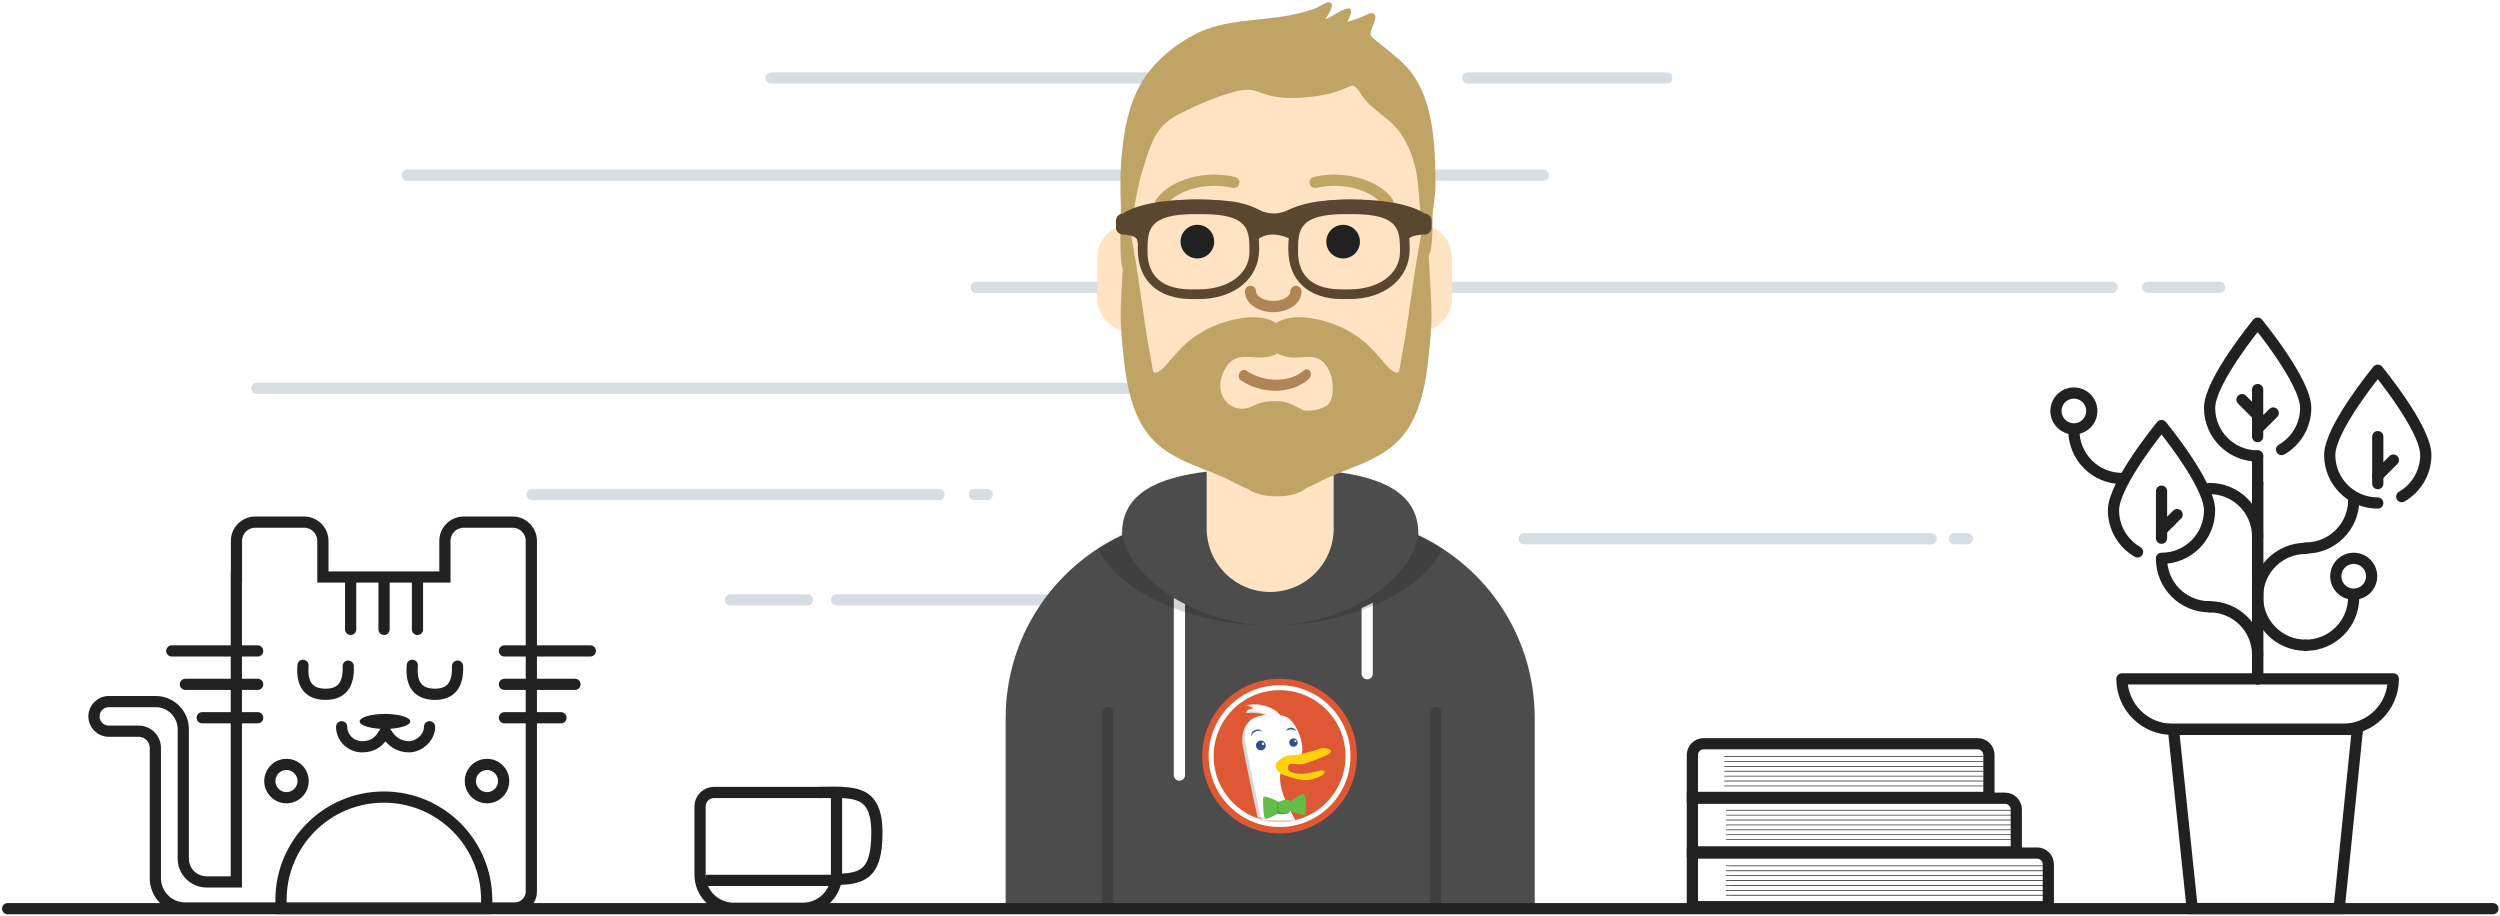 <?xml version="1.0" encoding="UTF-8"?>
<svg width="892px" height="327px" viewBox="0 0 892 327" version="1.1" xmlns="http://www.w3.org/2000/svg" xmlns:xlink="http://www.w3.org/1999/xlink">
    <!-- Generator: Sketch 52.5 (67469) - http://www.bohemiancoding.com/sketch -->
    <title>chapter-iv</title>
    <desc>Created with Sketch.</desc>
    <defs>
        <path d="M117.757,145.628 L117.757,213 L72.26,213 L72.26,143.8 C56.541,135.313 45.7,118.951 45.021,100 C45.01,100 44.999,100 44.987,100 C38.531,100 33.298,94.767 33.298,88.311 L33.298,73.689 C33.298,67.233 38.531,62 44.987,62 L44.987,51.891 C44.987,23.232 68.22,5.26447522e-15 96.878,0 C125.537,-5.26447522e-15 148.769,23.232 148.769,51.891 L148.769,62.014 C154.956,62.315 159.88,67.427 159.88,73.689 L159.88,88.311 C159.88,94.584 154.939,99.703 148.735,99.988 C148.009,120.412 135.478,137.831 117.757,145.628 Z" id="path-1"></path>
        <path d="M72.323,0.071 L72.323,20.347 C72.323,32.858 82.464,43 94.975,43 C107.486,43 117.628,32.858 117.628,20.347 L117.628,0.071 C134.712,2.096 147.831,7.663 147.831,22.077 C147.831,22.299 147.828,22.521 147.822,22.741 C172.361,34.215 189.361,59.122 189.361,87.999 L189.361,157.419 L0.589,157.419 L0.589,87.999 C0.589,59.122 17.59,34.215 42.128,22.741 C42.122,22.521 42.119,22.299 42.119,22.077 C42.119,7.663 55.238,2.096 72.323,0.071 Z" id="path-3"></path>
        <path d="M47.695,23.839 C47.695,36.864 37.099,47.462 24.072,47.462 C11.048,47.462 0.452,36.864 0.452,23.839 C0.452,10.815 11.048,0.218 24.072,0.218 C37.098,0.218 47.695,10.815 47.695,23.839 Z" id="path-5"></path>
        <linearGradient x1="0.001%" y1="49.993%" x2="100.008%" y2="49.993%" id="linearGradient-7">
            <stop stop-color="#6176B9" offset="0.56%"></stop>
            <stop stop-color="#394A9F" offset="69.1%"></stop>
        </linearGradient>
        <linearGradient x1="0.005%" y1="49.997%" x2="100.001%" y2="49.997%" id="linearGradient-8">
            <stop stop-color="#6176B9" offset="0.56%"></stop>
            <stop stop-color="#394A9F" offset="69.1%"></stop>
        </linearGradient>
        <path d="M74.372,66.248 C72.448,68.421 66.654,69.257 65.056,68.421 C62.102,66.876 59.306,65.22 56.058,65.333 C52.81,65.22 49.995,65.603 47.006,67.168 C44.612,68.421 41.061,68.421 38.558,66.248 C34.518,62.741 35.196,57.165 37.745,53.194 C41.371,47.543 46.29,50.276 51.79,49.631 C53.286,49.456 54.788,49.014 56.058,48.291 C57.328,49.014 58.83,49.456 60.326,49.631 C65.827,50.276 70.255,47.543 73.882,53.194 C76.43,57.165 76.295,64.076 74.372,66.248 Z M108.573,0.291 C105.355,14.366 103.876,28.725 101.543,42.962 C101.057,45.93 100.525,48.888 99.959,51.841 C99.841,52.461 99.724,54.764 99.15,55.056 C97.41,55.94 93.865,51.238 92.917,50.176 C90.537,47.511 88.176,44.821 85.277,42.729 C79.419,38.502 72.56,36.002 65.423,35.409 C62.436,35.161 58.399,35.594 55.584,37.402 C52.77,35.594 48.732,35.161 45.746,35.409 C38.609,36.002 31.75,38.502 25.891,42.729 C22.992,44.821 20.632,47.511 18.251,50.176 C17.303,51.238 13.758,55.94 12.019,55.056 C11.445,54.764 11.328,52.461 11.209,51.841 C10.644,48.888 10.111,45.93 9.625,42.962 C7.292,28.725 5.814,14.366 2.596,0.291 C1.66,0.291 0.838,19.039 0.734,20.786 C0.308,27.88 -0.188,34.817 0.446,41.917 C1.54,54.166 2.681,69.525 11.451,78.879 C19.375,87.331 30.881,89.098 40.805,94.433 C42.082,95.12 43.777,95.968 45.605,96.662 C47.53,98.226 51.349,99.291 55.748,99.291 C60.362,99.291 64.338,98.119 66.159,96.429 C67.757,95.784 69.226,95.044 70.364,94.433 C80.287,89.097 91.793,87.331 99.718,78.879 C108.488,69.525 109.628,54.166 110.722,41.917 C111.357,34.817 110.86,27.88 110.435,20.786 C110.33,19.039 109.509,0.291 108.573,0.291 Z" id="path-9"></path>
        <filter x="-3.5%" y="-11.1%" width="107.1%" height="122.2%" filterUnits="objectBoundingBox" id="filter-11">
            <feOffset dx="0" dy="2" in="SourceAlpha" result="shadowOffsetOuter1"></feOffset>
            <feColorMatrix values="0 0 0 0 0   0 0 0 0 0   0 0 0 0 0  0 0 0 0.2 0" type="matrix" in="shadowOffsetOuter1" result="shadowMatrixOuter1"></feColorMatrix>
            <feMerge>
                <feMergeNode in="shadowMatrixOuter1"></feMergeNode>
                <feMergeNode in="SourceGraphic"></feMergeNode>
            </feMerge>
        </filter>
    </defs>
    <g id="me" stroke="none" stroke-width="1" fill="none" fill-rule="evenodd">
        <g id="Artboard-Copy-4" transform="translate(-96, -2417)">
            <g id="chapter-iv" transform="translate(97.399, 2417.31)">
                <g id="Group-33" transform="translate(28, 25)">
                    <g id="Group-32-Copy-22" transform="translate(0.24, 0)">
                        <g id="Group-9-Copy-27" transform="translate(0.76, 0)">
                            <g id="Group-20" transform="translate(59.704, 0.404)" stroke-width="4">
                                <g id="Group-9" transform="translate(0.796, 0.596)" stroke="#D6DDE3" stroke-linecap="round">
                                    <path d="M98.933,150.119 L244.145,150.119" id="Line-Copy"></path>
                                    <path d="M0.796,112.215 L386.796,112.215" id="Line-Copy-2"></path>
                                    <path d="M257.427,76.215 L662.723,76.215" id="Line-Copy-3"></path>
                                    <path d="M432.796,1.5 L503.796,1.5" id="Line-Copy-5"></path>
                                    <path d="M184.227,1.5 L380.214,1.5" id="Line-Copy-12"></path>
                                    <path d="M675.402,76.215 L701.091,76.215" id="Line-Copy-9"></path>
                                    <path d="M256.796,150.119 L261.357,150.119" id="Line-Copy-6"></path>
                                    <path d="M207.608,187.715 L352.82,187.715" id="Line-Copy-8"></path>
                                    <path d="M169.723,187.715 L197.2,187.715" id="Line-Copy-7"></path>
                                    <path d="M452.972,165.908 L598.184,165.908" id="Line-Copy-11"></path>
                                    <path d="M606.472,165.908 L611.033,165.908" id="Line-Copy-10"></path>
                                    <path d="M54.427,36.215 L459.723,36.215" id="Line-Copy-4"></path>
                                </g>
                                <g id="Group-3" transform="translate(160.995, 228.256)" stroke="#212121">
                                    <g id="Group" transform="translate(0.283, 27.895)">
                                        <path d="M10.395,0.88 L35.087,0.88 C41.715,0.88 47.087,6.252 47.087,12.88 L47.087,37.213 C47.087,39.974 44.849,42.213 42.087,42.213 L-1.605,42.213 L-1.605,12.88 C-1.605,6.252 3.767,0.88 10.395,0.88 Z" id="Rectangle-2" transform="translate(22.741, 21.546) rotate(-180) translate(-22.741, -21.546) "></path>
                                        <path d="M40.991,0.881 C52.775,0.881 61.497,-0.555 61.497,15.238 C61.497,31.03 55.722,31.907 45.134,31.907" id="Path-2"></path>
                                        <path d="M0.395,32.251 L47.133,32.251" id="Path-4"></path>
                                    </g>
                                    <g id="Group-42" transform="translate(8.606, 0.241)" stroke-linecap="round">
                                    <path 
                                        class="coffee-steam coffee-steam--left" 
                                        d="M2.515,22.834 C0.923,20.783 0.128,18.669 0.128,16.492 C0.128,13.227 4.901,10.376 4.901,7.254 C4.901,5.173 3.845,3.114 1.734,1.077" 
                                        id="Path-13" 
                                        transform="translate(2.515, 11.956) scale(-1, 1) translate(-2.515, -11.956) ">
                                    </path>
                                    <path 
                                        class="coffee-steam coffee-steam--middle" 
                                        d="M27.323,22.834 C25.732,20.783 24.936,18.669 24.936,16.492 C24.936,13.227 29.71,10.376 29.71,7.254 C29.71,5.173 28.654,3.114 26.542,1.077" 
                                        id="Path-13-Copy-2" 
                                        transform="translate(27.323, 11.956) scale(-1, 1) translate(-27.323, -11.956) ">
                                    </path>
                                    <path 
                                        class="coffee-steam coffee-steam--right" 
                                        d="M14.919,22.122 C13.328,20.071 12.532,17.957 12.532,15.78 C12.532,12.515 17.305,9.663 17.305,6.542 C17.305,4.461 16.25,2.402 14.138,0.364" 
                                        id="Path-13-Copy" 
                                        transform="translate(14.919, 11.243) scale(-1, 1) translate(-14.919, -11.243) ">
                                    </path>
                                </g>
                                </g>
                            </g>
                            <g id="Group-8" transform="translate(702.212, 89.904)">
                                <g id="Group-4">
                                    <path d="M30.068,81.442 C24.933,78.48 21.476,72.933 21.476,66.579 C21.476,57.11 38.621,36.336 38.621,36.336 C38.621,36.336 55.767,57.11 55.767,66.579 C55.767,76.049 48.091,83.725 38.621,83.725" id="Fill-59"></path>
                                    <path d="M81.466,45.194 C86.601,42.233 90.058,36.685 90.058,30.331 C90.058,20.862 72.913,0.088 72.913,0.088 C72.913,0.088 55.767,20.862 55.767,30.331 C55.767,39.801 63.443,47.477 72.913,47.477" id="Fill-60"></path>
                                    <path d="M121.329,127.008 L24.496,127.008 C24.496,136.953 32.557,145.014 42.501,145.014 L103.324,145.014 C113.268,145.014 121.329,136.953 121.329,127.008 L121.329,127.008 Z" id="Stroke-143" stroke="#212121" stroke-width="4" stroke-linecap="round" stroke-linejoin="round"></path>
                                    <polygon id="Path-5" stroke="#212121" stroke-width="4" points="42.876 145.014 49.566 208.956 102.006 208.956 108.515 145.014"></polygon>
                                    <path d="M72.913,127.008 L72.913,92.717" id="Stroke-154" stroke="#1D2B36" stroke-width="4" stroke-linecap="round" stroke-linejoin="round"></path>
                                    <path d="M72.913,91.531 L72.913,57.24" id="Stroke-155" stroke="#1D2B36" stroke-width="4" stroke-linecap="round" stroke-linejoin="round"></path>
                                    <path d="M72.913,118.436 C72.913,108.967 65.236,101.29 55.767,101.29" id="Stroke-156" stroke="#212121" stroke-width="4" stroke-linecap="round" stroke-linejoin="round"></path>
                                    <path d="M90.058,80.448 C80.589,80.448 72.912,88.124 72.912,97.594" id="Stroke-157" stroke="#212121" stroke-width="4" stroke-linecap="round" stroke-linejoin="round"></path>
                                    <path d="M38.621,84.144 C38.621,93.613 46.298,101.29 55.767,101.29" id="Stroke-158" stroke="#212121" stroke-width="4" stroke-linecap="round" stroke-linejoin="round"></path>
                                    <path d="M90.058,80.324 C99.527,80.324 107.203,72.647 107.203,63.178" id="Stroke-160" stroke="#212121" stroke-width="4" stroke-linecap="round" stroke-linejoin="round"></path>
                                    <path d="M38.621,76.819 L38.621,60.03" id="Stroke-163" stroke="#212121" stroke-width="4" stroke-linecap="round" stroke-linejoin="round"></path>
                                    <path d="M38.621,73.961 L44.187,68.395" id="Stroke-164" stroke="#212121" stroke-width="4" stroke-linecap="round" stroke-linejoin="round"></path>
                                    <path d="M115.776,57.359 L115.776,40.571" id="Stroke-163-Copy" stroke="#212121" stroke-width="4" stroke-linecap="round" stroke-linejoin="round"></path>
                                    <path d="M115.776,54.502 L121.342,48.936" id="Stroke-164-Copy" stroke="#212121" stroke-width="4" stroke-linecap="round" stroke-linejoin="round"></path>
                                    <path d="M81.466,45.194 C86.601,42.233 90.058,36.685 90.058,30.331 C90.058,20.862 72.913,0.088 72.913,0.088 C72.913,0.088 55.767,20.862 55.767,30.331 C55.767,39.801 63.443,47.477 72.913,47.477" id="Stroke-165" stroke="#212121" stroke-width="4" stroke-linecap="round" stroke-linejoin="round"></path>
                                    <path d="M72.913,47.477 L72.913,57.24" id="Stroke-166" stroke="#212121" stroke-width="4" stroke-linecap="round" stroke-linejoin="round"></path>
                                    <path d="M72.913,40.571 L72.913,23.783" id="Stroke-167" stroke="#212121" stroke-width="4" stroke-linecap="round" stroke-linejoin="round"></path>
                                    <path d="M72.913,37.713 L78.479,32.147" id="Stroke-168" stroke="#212121" stroke-width="4" stroke-linecap="round" stroke-linejoin="round"></path>
                                    <path d="M72.913,32.951 L67.347,27.385" id="Stroke-169" stroke="#212121" stroke-width="4" stroke-linecap="round" stroke-linejoin="round"></path>
                                    <path d="M72.913,76.226 C72.913,66.758 65.236,59.081 55.767,59.081" id="Stroke-174" stroke="#212121" stroke-width="4" stroke-linecap="round" stroke-linejoin="round"></path>
                                    <path d="M7.35,38.356 C7.35,47.825 15.027,55.502 24.496,55.502" id="Stroke-159" stroke="#212121" stroke-width="4" stroke-linecap="round" stroke-linejoin="round"></path>
                                    <path d="M13.741,31.414 C13.741,27.885 10.879,25.024 7.35,25.024 C3.821,25.024 0.96,27.885 0.96,31.414 C0.96,34.943 3.821,37.805 7.35,37.805 C10.879,37.805 13.741,34.943 13.741,31.414 L13.741,31.414 Z" id="Stroke-173" stroke="#212121" stroke-width="4" stroke-linecap="round" stroke-linejoin="round"></path>
                                    <path d="M113.582,90.39 C113.582,86.861 110.721,84 107.192,84 C103.663,84 100.802,86.861 100.802,90.39 C100.802,93.92 103.663,96.781 107.192,96.781 C110.721,96.781 113.582,93.92 113.582,90.39 L113.582,90.39 Z" id="Stroke-173-Copy" stroke="#212121" stroke-width="4" stroke-linecap="round" stroke-linejoin="round"></path>
                                    <path d="M72.901,97.869 C72.901,107.338 80.578,115.015 90.047,115.015" id="Stroke-88" stroke="#212121" stroke-width="4" stroke-linecap="round" stroke-linejoin="round"></path>
                                    <path d="M90.047,115.015 C99.516,115.015 107.192,107.339 107.192,97.869" id="Stroke-95" stroke="#212121" stroke-width="4" stroke-linecap="round" stroke-linejoin="round"></path>
                                </g>
                            </g>
                            <g id="Group-19" transform="translate(570.606, 237)">
                                <g id="Group-10-Copy" opacity="0.15" transform="translate(15, 45)" stroke="#0F0F0F" stroke-linecap="square" stroke-width="0.25">
                                    <g id="Group-7" transform="translate(0.193, 0.517)">
                                        <g id="Group-5" transform="translate(0.542, 0.113)">
                                            <path d="M1.13,2.747 L114.599,2.747" id="Line-2"></path>
                                            <path d="M1.13,4.494 L114.599,4.494" id="Line-2-Copy"></path>
                                            <path d="M1.13,6.24 L114.599,6.24" id="Line-2-Copy-2"></path>
                                            <path d="M1.13,7.987 L114.599,7.987" id="Line-2-Copy-3"></path>
                                            <path d="M1.13,9.733 L114.599,9.733" id="Line-2-Copy-4"></path>
                                            <path d="M1.13,11.479 L114.599,11.479" id="Line-2-Copy-5"></path>
                                            <path d="M1.13,1.001 L114.599,1.001" id="Line-2-Copy-6"></path>
                                        </g>
                                    </g>
                                </g>
                                <g id="Group-10" stroke="#212121">
                                    <g id="Group-7" transform="translate(0.193, 39.517)">
                                        <path d="M2.641,2.542 L2.641,21.683 L129.641,21.683 L129.641,6.542 C129.641,4.333 127.85,2.542 125.641,2.542 L2.641,2.542 Z" id="Rectangle-3" stroke-width="4"></path>
                                        <g id="Group-5" transform="translate(13.542, 6.113)" stroke-linecap="round" stroke-width="0.25">
                                            <path d="M1.13,2.747 L114.599,2.747" id="Line-2"></path>
                                            <path d="M1.13,4.494 L114.599,4.494" id="Line-2-Copy"></path>
                                            <path d="M1.13,6.24 L114.599,6.24" id="Line-2-Copy-2"></path>
                                            <path d="M1.13,7.987 L114.599,7.987" id="Line-2-Copy-3"></path>
                                            <path d="M1.13,9.733 L114.599,9.733" id="Line-2-Copy-4"></path>
                                            <path d="M1.13,11.479 L114.599,11.479" id="Line-2-Copy-5"></path>
                                            <path d="M1.13,1.001 L114.599,1.001" id="Line-2-Copy-6"></path>
                                        </g>
                                    </g>
                                    <g id="Group-6" transform="translate(0.193, 20.179)" stroke-width="4">
                                        <path d="M2.641,2.322 L2.641,21.463 L118.214,21.463 L118.214,6.322 C118.214,4.113 116.423,2.322 114.214,2.322 L2.641,2.322 Z" id="Rectangle-3-Copy"></path>
                                    </g>
                                    <g id="Group-5-Copy" transform="translate(13.955, 25.784)" stroke-linecap="round" stroke-width="0.25">
                                        <path d="M1.018,2.747 L103.252,2.747" id="Line-2"></path>
                                        <path d="M1.018,4.494 L103.252,4.494" id="Line-2-Copy"></path>
                                        <path d="M1.018,6.24 L103.252,6.24" id="Line-2-Copy-2"></path>
                                        <path d="M1.018,7.987 L103.252,7.987" id="Line-2-Copy-3"></path>
                                        <path d="M1.018,9.733 L103.252,9.733" id="Line-2-Copy-4"></path>
                                        <path d="M1.018,11.479 L103.252,11.479" id="Line-2-Copy-5"></path>
                                        <path d="M1.018,1.001 L103.252,1.001" id="Line-2-Copy-6"></path>
                                    </g>
                                    <g id="Group-6-Copy" transform="translate(0.193, 0.082)">
                                        <path d="M2.641,22.119 L108.449,22.119 L108.449,6.978 C108.449,4.769 106.658,2.978 104.449,2.978 L6.641,2.978 C4.432,2.978 2.641,4.769 2.641,6.978 L2.641,22.119 Z" id="Rectangle-3-Copy" stroke-width="4"></path>
                                        <g id="Group-5-Copy" transform="translate(13.19, 6.549)" stroke-linecap="round" stroke-width="0.25">
                                            <path d="M0.919,2.747 L93.161,2.747" id="Line-2"></path>
                                            <path d="M0.919,4.494 L93.161,4.494" id="Line-2-Copy"></path>
                                            <path d="M0.919,6.24 L93.161,6.24" id="Line-2-Copy-2"></path>
                                            <path d="M0.919,7.987 L93.161,7.987" id="Line-2-Copy-3"></path>
                                            <path d="M0.919,9.733 L93.161,9.733" id="Line-2-Copy-4"></path>
                                            <path d="M0.919,11.479 L93.161,11.479" id="Line-2-Copy-5"></path>
                                            <path d="M0.919,1.001 L93.161,1.001" id="Line-2-Copy-6"></path>
                                        </g>
                                    </g>
                                </g>
                            </g>
                            <g id="Group-21" transform="translate(0.253, 158.693)">
                                <g id="Group-15" transform="translate(90.719, 71.786) scale(-1, 1) translate(-90.719, -71.786) translate(0.719, 0.286)">
                                    <path d="M127.042,21.583 L126.998,21.583 L126.998,8.711 C126.998,5.006 123.995,2.002 120.29,2.002 L102.873,2.002 C99.169,2.002 96.165,5.006 96.165,8.711 L96.165,21.583 L52.625,21.583 L52.625,8.711 C52.625,5.006 49.622,2.002 45.917,2.002 L28.5,2.002 C24.795,2.002 21.792,5.006 21.792,8.711 L21.792,133.767 C21.792,137.035 24.441,139.684 27.708,139.684 L117.152,139.684 L117.152,139.698 L145.273,139.698 C151.164,139.698 155.94,134.923 155.94,129.032 L155.94,82.563 C155.94,79.273 158.608,76.605 161.898,76.605 L172.555,76.605 C175.474,76.605 177.841,74.239 177.841,71.32 C177.841,68.401 175.474,66.034 172.555,66.034 L155.855,66.034 C150.401,66.034 145.98,70.456 145.98,75.909 L145.98,122.047 C145.98,126.649 142.249,130.38 137.647,130.38 L127.042,130.38 L127.042,21.583 Z" id="Combined-Shape" stroke="#212121" stroke-width="4"></path>
                                    <g id="Rectangle-7" transform="translate(34.792, 97.583)" stroke="#212121" stroke-width="4">
                                        <path d="M2.93,42.285 L76.32,42.285 L76.32,39.22 C76.32,18.954 59.891,2.526 39.625,2.526 C19.359,2.526 2.93,18.954 2.93,39.22 L2.93,42.285 Z"></path>
                                    </g>
                                    <g id="Group-17" transform="translate(42.417, 28.458)" stroke="#212121" stroke-linecap="round" stroke-linejoin="round" stroke-width="4">
                                        <g id="Group-23" transform="translate(33.585, 29.678) rotate(209) translate(-33.585, -29.678) translate(6.085, 11.178)">
                                            <path d="M2.458,22.578 C2.064,29.377 4.77,32.777 10.574,32.777 C16.379,32.777 19.054,29.377 18.599,22.578" id="Path-6-Copy-5" transform="translate(10.535, 27.677) rotate(-210) translate(-10.535, -27.677) "></path>
                                            <path d="M36.568,3.67 C36.175,10.47 38.88,13.87 44.685,13.87 C50.489,13.87 53.164,10.47 52.709,3.67" id="Path-6-Copy-6" transform="translate(44.645, 8.77) rotate(-210) translate(-44.645, -8.77) "></path>
                                        </g>
                                    </g>
                                    <g id="Group-18" transform="translate(61.354, 21.958)" stroke="#212121" stroke-linecap="round" stroke-width="4">
                                        <path d="M1.067,0.617 L1.067,18.319" id="Path-6"></path>
                                        <path d="M12.987,0.617 L12.987,18.319" id="Path-6-Copy-3"></path>
                                        <path d="M24.906,0.617 L24.906,18.319" id="Path-6-Copy-4"></path>
                                    </g>
                                    <g id="Group-18-Copy" transform="translate(134.352, 60.396) rotate(-270) translate(-134.352, -60.396) translate(120.852, 44.396)" stroke="#212121" stroke-linecap="round" stroke-width="4">
                                        <path d="M1.067,0.275 L1.067,30.916" id="Path-6"></path>
                                        <path d="M12.987,5.132 L12.987,30.916" id="Path-6-Copy-3"></path>
                                        <path d="M24.906,11.128 L24.906,30.916" id="Path-6-Copy-4"></path>
                                    </g>
                                    <g id="Group-18-Copy-2" transform="translate(16.167, 60.396) rotate(-270) translate(-16.167, -60.396) translate(2.667, 44.896)" stroke="#212121" stroke-linecap="round" stroke-width="4">
                                        <path d="M1.067,0.275 L1.067,30.916" id="Path-6"></path>
                                        <path d="M12.987,0.275 L12.987,25.447" id="Path-6-Copy-3"></path>
                                        <path d="M24.906,0.275 L24.906,20.451" id="Path-6-Copy-4"></path>
                                    </g>
                                    <g id="Group-16" transform="translate(57.25, 69.833)">
                                        <ellipse id="Oval-4" fill="#212121" cx="16.771" cy="3.282" rx="9.018" ry="2.677"></ellipse>
                                        <path d="M0.853,5.188 C0.853,9.133 4.68,12.332 8.201,12.332 C11.722,12.332 14.568,10.426 16.401,7.248" id="Stroke-158" stroke="#212121" stroke-width="4" stroke-linecap="round" stroke-linejoin="round"></path>
                                        <path d="M16.965,5.188 C16.965,9.133 20.254,12.332 24.313,12.332 C28.371,12.332 30.682,10.2 32.222,7.328" id="Stroke-158-Copy" stroke="#212121" stroke-width="4" stroke-linecap="round" stroke-linejoin="round" transform="translate(24.593, 8.76) scale(-1, 1) translate(-24.593, -8.76) "></path>
                                    </g>
                                    <circle id="Oval-5" stroke="#212121" stroke-width="4" cx="109.153" cy="94.396" r="5.938"></circle>
                                    <circle id="Oval-5-Copy" stroke="#212121" stroke-width="4" cx="37.604" cy="94.396" r="5.938"></circle>
                                </g>
                            </g>
                        </g>
                    </g>
                </g>
                <g id="Group-13" transform="translate(356.5, 0)">
                    <g id="Group-Copy-3" transform="translate(0.328, 17.904)">
                        <g id="Body">
                            <mask id="mask-2" fill="white">
                                <use xlink:href="#path-1"></use>
                            </mask>
                            <use fill="#FFE3C3" xlink:href="#path-1"></use>
                            <g id="Group-2" transform="translate(0, 150)">
                                <mask id="mask-4" fill="white">
                                    <use xlink:href="#path-3"></use>
                                </mask>
                                <use id="Hoodie" fill="#4C4C4C" xlink:href="#path-3"></use>
                                <g id="duckduckgo" mask="url(#mask-4)">
                                    <g transform="translate(70.574, 73.752)">
                                        <circle id="Oval" stroke="none" fill="#FFFFFF" fill-rule="evenodd" cx="27.753" cy="27.814" r="26.812"></circle>
                                        <circle id="Oval" stroke="none" fill="#DE5833" fill-rule="evenodd" cx="27.753" cy="27.814" r="23.529"></circle>
                                        <g id="Group" stroke="none" stroke-width="1" fill="none" fill-rule="evenodd" transform="translate(3.68, 3.91)">
                                            <g>
                                                <g id="Clipped">
                                                    <mask id="mask-6" fill="white">
                                                        <use xlink:href="#path-5"></use>
                                                    </mask>
                                                    <g id="SVGID_1_"></g>
                                                    <g id="Group" mask="url(#mask-6)">
                                                        <g transform="translate(10.58, 5.06)" id="Path">
                                                            <path d="M23.135,53.893 C22.306,50.082 17.494,41.455 15.669,37.807 C13.845,34.158 12.018,29.016 12.85,25.699 C13.001,25.095 11.269,20.497 11.767,20.172 C15.638,17.647 16.658,20.447 18.208,19.315 C19.005,18.73 20.089,19.797 20.365,18.828 C21.357,15.347 18.982,9.278 16.33,6.626 C15.463,5.761 14.135,5.218 12.636,4.93 C12.059,4.142 11.13,3.384 9.813,2.685 C8.346,1.905 5.157,0.874 3.503,0.599 C2.357,0.411 2.098,0.731 1.608,0.811 C2.064,0.852 4.23,1.922 4.651,1.984 C4.23,2.269 2.992,1.971 2.202,2.325 C1.804,2.506 1.506,3.189 1.509,3.512 C3.768,3.284 7.293,3.505 9.375,4.432 C7.718,4.621 5.198,4.831 4.115,5.4 C0.965,7.06 -0.427,10.937 0.403,15.582 C1.232,20.216 4.882,37.133 6.043,42.781 C7.205,48.422 3.555,52.068 1.234,53.064 L3.721,53.231 L2.893,55.056 C5.876,55.386 9.193,54.394 9.193,54.394 C8.531,56.218 4.052,56.883 4.052,56.883 C4.052,56.883 6.21,57.545 9.69,56.218 C13.176,54.891 15.331,54.061 15.331,54.061 L16.989,58.373 L20.142,55.223 L21.469,58.54 C21.476,58.54 23.964,57.708 23.135,53.893 Z" fill="#D5D7D8"></path>
                                                            <path d="M24.137,53.119 C23.311,49.306 18.499,40.68 16.672,37.029 C14.846,33.379 13.022,28.238 13.852,24.921 C14.006,24.319 14.009,21.854 14.509,21.527 C18.378,19 18.103,21.442 19.655,20.31 C20.456,19.726 21.097,19.02 21.375,18.051 C22.37,14.568 19.992,8.501 17.339,5.848 C16.475,4.983 15.146,4.439 13.649,4.152 C13.073,3.362 12.144,2.606 10.829,1.906 C8.349,0.59 5.275,0.063 2.426,0.58 C2.882,0.621 3.924,1.564 4.344,1.626 C3.709,2.056 2.019,2.001 2.03,2.958 C4.292,2.731 6.77,3.089 8.854,4.014 C7.197,4.203 5.655,4.612 4.571,5.184 C1.418,6.842 0.589,10.158 1.418,14.805 C2.249,19.449 5.899,36.366 7.056,42.003 C8.218,47.642 4.571,51.289 2.249,52.285 L4.737,52.451 L3.909,54.278 C6.891,54.61 10.208,53.616 10.208,53.616 C9.547,55.444 5.067,56.103 5.067,56.103 C5.067,56.103 7.223,56.765 10.706,55.438 C14.193,54.112 16.35,53.282 16.35,53.282 L18.008,57.593 L21.16,54.441 L22.49,57.76 C22.483,57.763 24.968,56.933 24.137,53.119 Z" fill="#FFFFFF"></path>
                                                            <path d="M5.07,15.038 C5.07,14.075 5.848,13.296 6.813,13.296 C7.774,13.296 8.554,14.075 8.554,15.038 C8.554,16.001 7.774,16.779 6.813,16.779 C5.848,16.78 5.07,16.001 5.07,15.038 Z" fill="#2D4F8E"></path>
                                                            <path d="M7.133,14.457 C7.133,14.207 7.336,14.005 7.584,14.005 C7.834,14.005 8.037,14.207 8.037,14.457 C8.037,14.707 7.834,14.91 7.584,14.91 C7.337,14.91 7.133,14.707 7.133,14.457 Z" fill="#FFFFFF"></path>
                                                            <path d="M16.959,14.005 C16.959,13.18 17.631,12.51 18.455,12.51 C19.283,12.51 19.953,13.18 19.953,14.005 C19.953,14.833 19.283,15.503 18.455,15.503 C17.631,15.503 16.959,14.833 16.959,14.005 Z" fill="#2D4F8E"></path>
                                                            <path d="M18.733,13.507 C18.733,13.294 18.908,13.119 19.119,13.119 C19.339,13.119 19.508,13.294 19.508,13.507 C19.508,13.723 19.339,13.894 19.119,13.894 C18.908,13.894 18.733,13.723 18.733,13.507 Z" fill="#FFFFFF"></path>
                                                            <path d="M7.308,9.99 C7.308,9.99 5.995,9.396 4.718,10.199 C3.444,11 3.491,11.819 3.491,11.819 C3.491,11.819 2.813,10.309 4.619,9.569 C6.427,8.829 7.308,9.99 7.308,9.99 Z" fill="url(#linearGradient-7)"></path>
                                                            <path d="M19.356,9.871 C19.356,9.871 18.412,9.332 17.68,9.341 C16.175,9.361 15.766,10.025 15.766,10.025 C15.766,10.025 16.018,8.441 17.942,8.758 C18.986,8.932 19.356,9.871 19.356,9.871 Z" fill="url(#linearGradient-8)"></path>
                                                        </g>
                                                    </g>
                                                </g>
                                                <path d="M22.724,26.816 C22.898,25.762 25.622,23.768 27.55,23.648 C29.482,23.526 30.084,23.553 31.694,23.168 C33.309,22.782 37.461,21.747 38.61,21.217 C39.761,20.685 44.637,21.48 41.2,23.396 C39.713,24.228 35.706,25.756 32.841,26.61 C29.98,27.466 28.245,25.793 27.293,27.199 C26.536,28.318 27.14,29.85 30.559,30.168 C35.176,30.596 39.602,28.088 40.089,29.42 C40.579,30.752 36.122,32.414 33.408,32.467 C30.697,32.518 25.233,30.675 24.413,30.104 C23.591,29.534 22.497,28.204 22.724,26.816 Z" id="Path" fill="#FDD20A"></path>
                                            </g>
                                            <g transform="translate(17.94, 37.26)" id="Path">
                                                <path d="M6.874,3.492 C6.874,3.492 0.387,0.033 0.281,1.436 C0.172,2.842 0.281,8.57 1.037,9.004 C1.794,9.435 7.199,6.194 7.199,6.194 L6.874,3.492 Z" fill="#65BC46"></path>
                                                <path d="M9.359,3.274 C9.359,3.274 13.791,-0.077 14.766,0.139 C15.737,0.36 15.954,7.274 15.088,7.605 C14.223,7.922 9.151,5.851 9.151,5.851 L9.359,3.274 Z" fill="#65BC46"></path>
                                                <path d="M5.303,3.859 C5.303,6.128 4.977,7.101 5.952,7.318 C6.922,7.535 8.76,7.318 9.41,6.886 C10.059,6.455 9.517,3.538 9.303,2.992 C9.084,2.452 5.303,2.886 5.303,3.859 Z" fill="#43A244"></path>
                                                <path d="M5.716,3.354 C5.716,5.623 5.391,6.597 6.364,6.813 C7.333,7.033 9.172,6.813 9.823,6.382 C10.471,5.949 9.929,3.033 9.714,2.487 C9.497,1.948 5.716,2.383 5.716,3.354 Z" fill="#65BC46"></path>
                                            </g>
                                        </g>
                                        <circle id="Oval" stroke="#DE5833" stroke-width="2.3" fill="none" cx="27.752" cy="27.814" r="26.45"></circle>
                                    </g>
                                </g>
                                <path d="M64.589,47.332 L64.589,108.346 C64.589,109.451 63.694,110.346 62.589,110.346 C61.485,110.346 60.589,109.451 60.589,108.346 L60.589,45.15 C61.877,45.916 63.212,46.644 64.589,47.332 Z M131.589,46.821 L131.589,72.173 C131.589,73.278 130.694,74.173 129.589,74.173 C128.485,74.173 127.589,73.278 127.589,72.173 L127.589,48.739 C128.959,48.137 130.294,47.497 131.589,46.821 Z" id="Straps" fill="#FDFDFD" mask="url(#mask-4)"></path>
                                <path d="M94.979,55 C83.755,55 72.275,51.447 63.935,46.952 C51.266,40.125 41.636,29.942 41.636,18.077 C41.636,8.706 47.232,3.074 55.886,-0.276 C41.549,2.571 31.634,8.243 31.634,19.308 C31.634,39.02 63.104,55 94.979,55 Z M134.073,-0.276 C148.41,2.571 158.326,8.243 158.326,19.308 C158.326,39.018 126.861,54.997 94.989,55 C121.828,54.996 148.324,38.467 148.324,18.077 C148.324,8.706 142.727,3.074 134.073,-0.276 Z" id="Shadow" fill-opacity="0.16" fill="#000000" mask="url(#mask-4)"></path>
                                <path d="M154,85.965 L154,154.195" id="Path-8" stroke="#3F3F3F" stroke-width="4" stroke-linecap="round"></path>
                                <path d="M37,85.965 L37,154.195" id="Path-8-Copy" stroke="#3F3F3F" stroke-width="4" stroke-linecap="round"></path>
                            </g>
                            <g id="Face" transform="translate(54, 44)">
                                <g id="👃🏽-Nose" transform="translate(33, 41)" stroke="#AF8556" stroke-linecap="round" stroke-width="4">
                                    <path d="M0.964,0.771 C0.964,3.754 4.591,6.172 9.066,6.172 C13.54,6.172 17.167,3.754 17.167,0.771" id="Nose"></path>
                                </g>
                                <g id="👁-Eyes" transform="translate(9, 18)" fill="#212121">
                                    <circle id="Eye" cx="6" cy="6" r="6"></circle>
                                    <circle id="Eye" cx="58" cy="6" r="6"></circle>
                                </g>
                                <g id="I-Browse" fill-rule="nonzero">
                                    <path d="M3.63,11.159 C7.545,5.65 18.278,2.561 27.523,4.831 C28.596,5.095 29.679,4.439 29.942,3.366 C30.206,2.293 29.55,1.21 28.477,0.947 C17.74,-1.69 5.312,1.887 0.37,8.841 C-0.27,9.742 -0.059,10.99 0.841,11.63 C1.742,12.27 2.99,12.059 3.63,11.159 Z" id="Eyebrow" fill="#BFA465"></path>
                                    <path d="M33.24,77.121 C36.435,71.612 45.192,68.523 52.735,70.794 C53.611,71.057 54.494,70.401 54.709,69.328 C54.924,68.256 54.389,67.173 53.514,66.909 C44.753,64.273 34.613,67.85 30.58,74.804 C30.058,75.704 30.23,76.953 30.965,77.593 C31.699,78.233 32.718,78.022 33.24,77.121 Z" id="Eyebrow-Copy" fill="#AF8556" transform="translate(42.517, 72.002) rotate(198) translate(-42.517, -72.002) "></path>
                                    <path d="M58.63,11.159 C62.545,5.65 73.278,2.561 82.523,4.831 C83.596,5.095 84.679,4.439 84.942,3.366 C85.206,2.293 84.55,1.21 83.477,0.947 C72.74,-1.69 60.312,1.887 55.37,8.841 C54.73,9.742 54.941,10.99 55.841,11.63 C56.742,12.27 57.99,12.059 58.63,11.159 Z" id="Eyebrow" fill="#BFA465" transform="translate(70, 6.039) scale(-1, 1) translate(-70, -6.039) "></path>
                                </g>
                            </g>
                        </g>
                        <g id="Facial-Hair" transform="translate(41.5, 59.608)">
                            <mask id="mask-10" fill="white">
                                <use xlink:href="#path-9"></use>
                            </mask>
                            <use id="Beardness" fill="#BFA465" xlink:href="#path-9"></use>
                        </g>
                    </g>
                    <path d="M143.853,23.432 C141.201,20.612 138.122,18.218 135.128,15.818 C134.467,15.289 133.796,14.772 133.15,14.223 C133.003,14.098 131.498,12.977 131.318,12.564 C130.885,11.572 131.136,12.345 131.196,11.16 C131.271,9.662 134.207,5.431 132.016,4.46 C131.053,4.034 129.334,5.169 128.41,5.544 C126.602,6.279 124.772,6.905 122.903,7.444 C123.799,5.588 125.506,1.871 122.297,2.866 C119.797,3.641 117.468,5.633 114.956,6.571 C115.787,5.153 119.111,0.759 116.107,0.514 C115.173,0.437 112.453,2.262 111.447,2.651 C108.433,3.817 105.355,4.57 102.19,5.164 C91.431,7.182 78.848,6.607 68.894,11.705 C61.219,15.635 53.641,21.733 49.207,29.499 C44.934,36.984 43.336,45.176 42.441,53.753 C41.785,60.047 41.732,66.554 42.039,72.871 C42.139,74.941 40.839,98.627 43.728,95.737 C45.167,94.298 46.681,74.34 47.043,72.372 C47.765,68.457 48.459,64.524 49.662,60.734 C51.782,54.055 53.561,46.443 59.564,42.341 C65.155,38.52 81.413,31.692 86.943,31.692 C92.473,31.692 93.734,35.542 107.388,34.476 C121.041,33.409 123.772,29.452 125.269,30.378 C126.638,31.226 128.059,33.993 129.043,35.126 C131.365,37.805 134.135,39.851 136.851,42.047 C142.514,46.626 145.373,52.378 147.093,59.535 C148.807,66.665 148.094,74.801 150.215,81.817 C150.588,83.051 149.422,89.254 150.8,91.467 C150.885,91.603 152.177,91.158 152.602,88.905 C153.287,85.28 153.192,79.021 153.192,78.331 C153.192,73.811 154.292,70.42 154.278,65.87 C154.224,52.039 153.794,34.002 143.853,23.432 Z" id="Short-Hair" fill="#BFA465"></path>
                    <g id="Wayfarers" filter="url(#filter-11)" transform="translate(40.278, 68.894)" fill="#5B462F" fill-rule="nonzero">
                        <path d="M29.447,35.51 L27.059,35.51 C14.996,35.51 7.795,28.872 7.795,17.755 C7.795,8.771 9.369,0 28.174,0 L30.721,0 C49.526,0 51.1,8.771 51.1,17.755 C51.1,28.208 42.197,35.51 29.447,35.51 Z M28.049,5.197 C11.259,5.197 11.259,11.122 11.259,18.622 C11.259,24.746 13.958,32.046 26.824,32.046 L29.447,32.046 C40.157,32.046 47.635,26.526 47.635,18.622 C47.635,11.122 47.635,5.197 30.846,5.197 L28.049,5.197 Z" id="Left"></path>
                        <path d="M83.146,35.51 L80.757,35.51 C68.694,35.51 61.493,28.872 61.493,17.755 C61.493,8.771 63.067,0 81.872,0 L84.419,0 C103.224,0 104.798,8.771 104.798,17.755 C104.798,28.208 95.896,35.51 83.146,35.51 Z M81.747,5.197 C64.957,5.197 64.957,11.122 64.957,18.622 C64.957,24.746 67.659,32.046 80.522,32.046 L83.146,32.046 C93.855,32.046 101.334,26.526 101.334,18.622 C101.334,11.122 101.334,5.197 84.544,5.197 L81.747,5.197 Z" id="Right"></path>
                        <path d="M2.559,4.999 C3.158,4.414 9.709,0 28.148,0 C43.609,0 46.882,1.605 51.836,4.029 L52.199,4.208 C52.543,4.33 54.305,4.928 56.365,4.994 C58.242,4.913 59.847,4.404 60.317,4.241 C65.971,1.491 71.506,0 84.445,0 C102.884,0 109.435,4.414 110.034,4.999 C111.449,4.999 112.593,6.116 112.593,7.498 L112.593,9.997 C112.593,11.38 111.449,12.497 110.034,12.497 C110.034,12.497 104.057,12.497 104.057,14.996 C104.057,17.496 102.357,11.38 102.357,9.997 L102.357,7.563 C99.236,6.369 93.65,4.145 84.445,4.145 C74.189,4.145 69.081,5.964 64.7,7.77 L64.749,7.888 L64.746,9.608 L62.826,14.242 L60.454,13.304 C60.242,13.22 59.785,13.07 59.151,12.913 C57.385,12.478 55.568,12.345 53.962,12.675 C53.372,12.796 52.825,12.977 52.324,13.223 L50.035,14.341 L47.745,9.87 L47.847,7.883 L47.917,7.714 C44.138,5.953 40.654,4.145 28.148,4.145 C18.943,4.145 13.357,6.368 10.236,7.562 L10.236,9.997 C10.236,11.38 7.677,17.496 7.677,14.996 C7.677,12.497 2.559,12.497 2.559,12.497 C1.146,12.497 0,11.38 0,9.997 L0,7.498 C0,6.116 1.146,4.999 2.559,4.999 Z" id="Stuff"></path>
                    </g>
                </g>
                <g id="Group-8" transform="translate(752.212, 130.904)" stroke="#212121" stroke-linecap="round" stroke-linejoin="round" stroke-width="4">
                    <g id="Group-4" transform="translate(0, 0)">
                        <path d="M51.913,111.008 L51.913,76.717" id="Stroke-154"></path>
                        <path d="M51.913,75.531 L51.913,41.24" id="Stroke-155"></path>
                        <path d="M9.068,65.717 C3.933,62.756 0.476,57.208 0.476,50.854 C0.476,41.385 17.621,20.611 17.621,20.611 C17.621,20.611 34.767,41.385 34.767,50.854 C34.767,60.324 27.09,68 17.621,68" id="Stroke-161"></path>
                        <path d="M86.223,45.983 C81.088,43.021 77.631,37.474 77.631,31.119 C77.631,21.65 94.776,0.876 94.776,0.876 C94.776,0.876 111.922,21.65 111.922,31.119 C111.922,40.589 104.246,48.265 94.776,48.265" id="Stroke-161-Copy" transform="translate(94.776, 24.571) scale(-1, 1) translate(-94.776, -24.571) "></path>
                    </g>
                </g>
                <g id="Group-19" transform="translate(0.606, 322)" stroke="#212121" stroke-linecap="round" stroke-width="4">
                    <path d="M0.722,1.904 L887.472,1.904" id="Line"></path>
                </g>
            </g>
        </g>
    </g>
    <style>
        .coffee-steam {
            stroke-dasharray: 24 26;
            stroke-dashoffset: 25;
            stroke: #D6DDE3;
        }
        .coffee-steam--left,
        .coffee-steam--middle,
        .coffee-steam--right {
            animation: draw 6s ease-out 0s infinite;
        }
        .coffee-steam--left {
            animation-delay: 0.25s;
        }
        .coffee-steam--middle {
            animation-delay: 0.5s;
        }
        .coffee-steam--right {
            animation-delay: 0.75s;
        }
        @keyframes coffee-steam-draw {
            100% {
                stroke-dashoffset: 0;
            }
        }
        @keyframes draw {
            0% {
                stroke-dashoffset: 100;
            }
            50% {
                stroke-dashoffset: 50;
            }
            100% {
                stroke-dashoffset: 0;
            }
        }
    </style>
</svg>